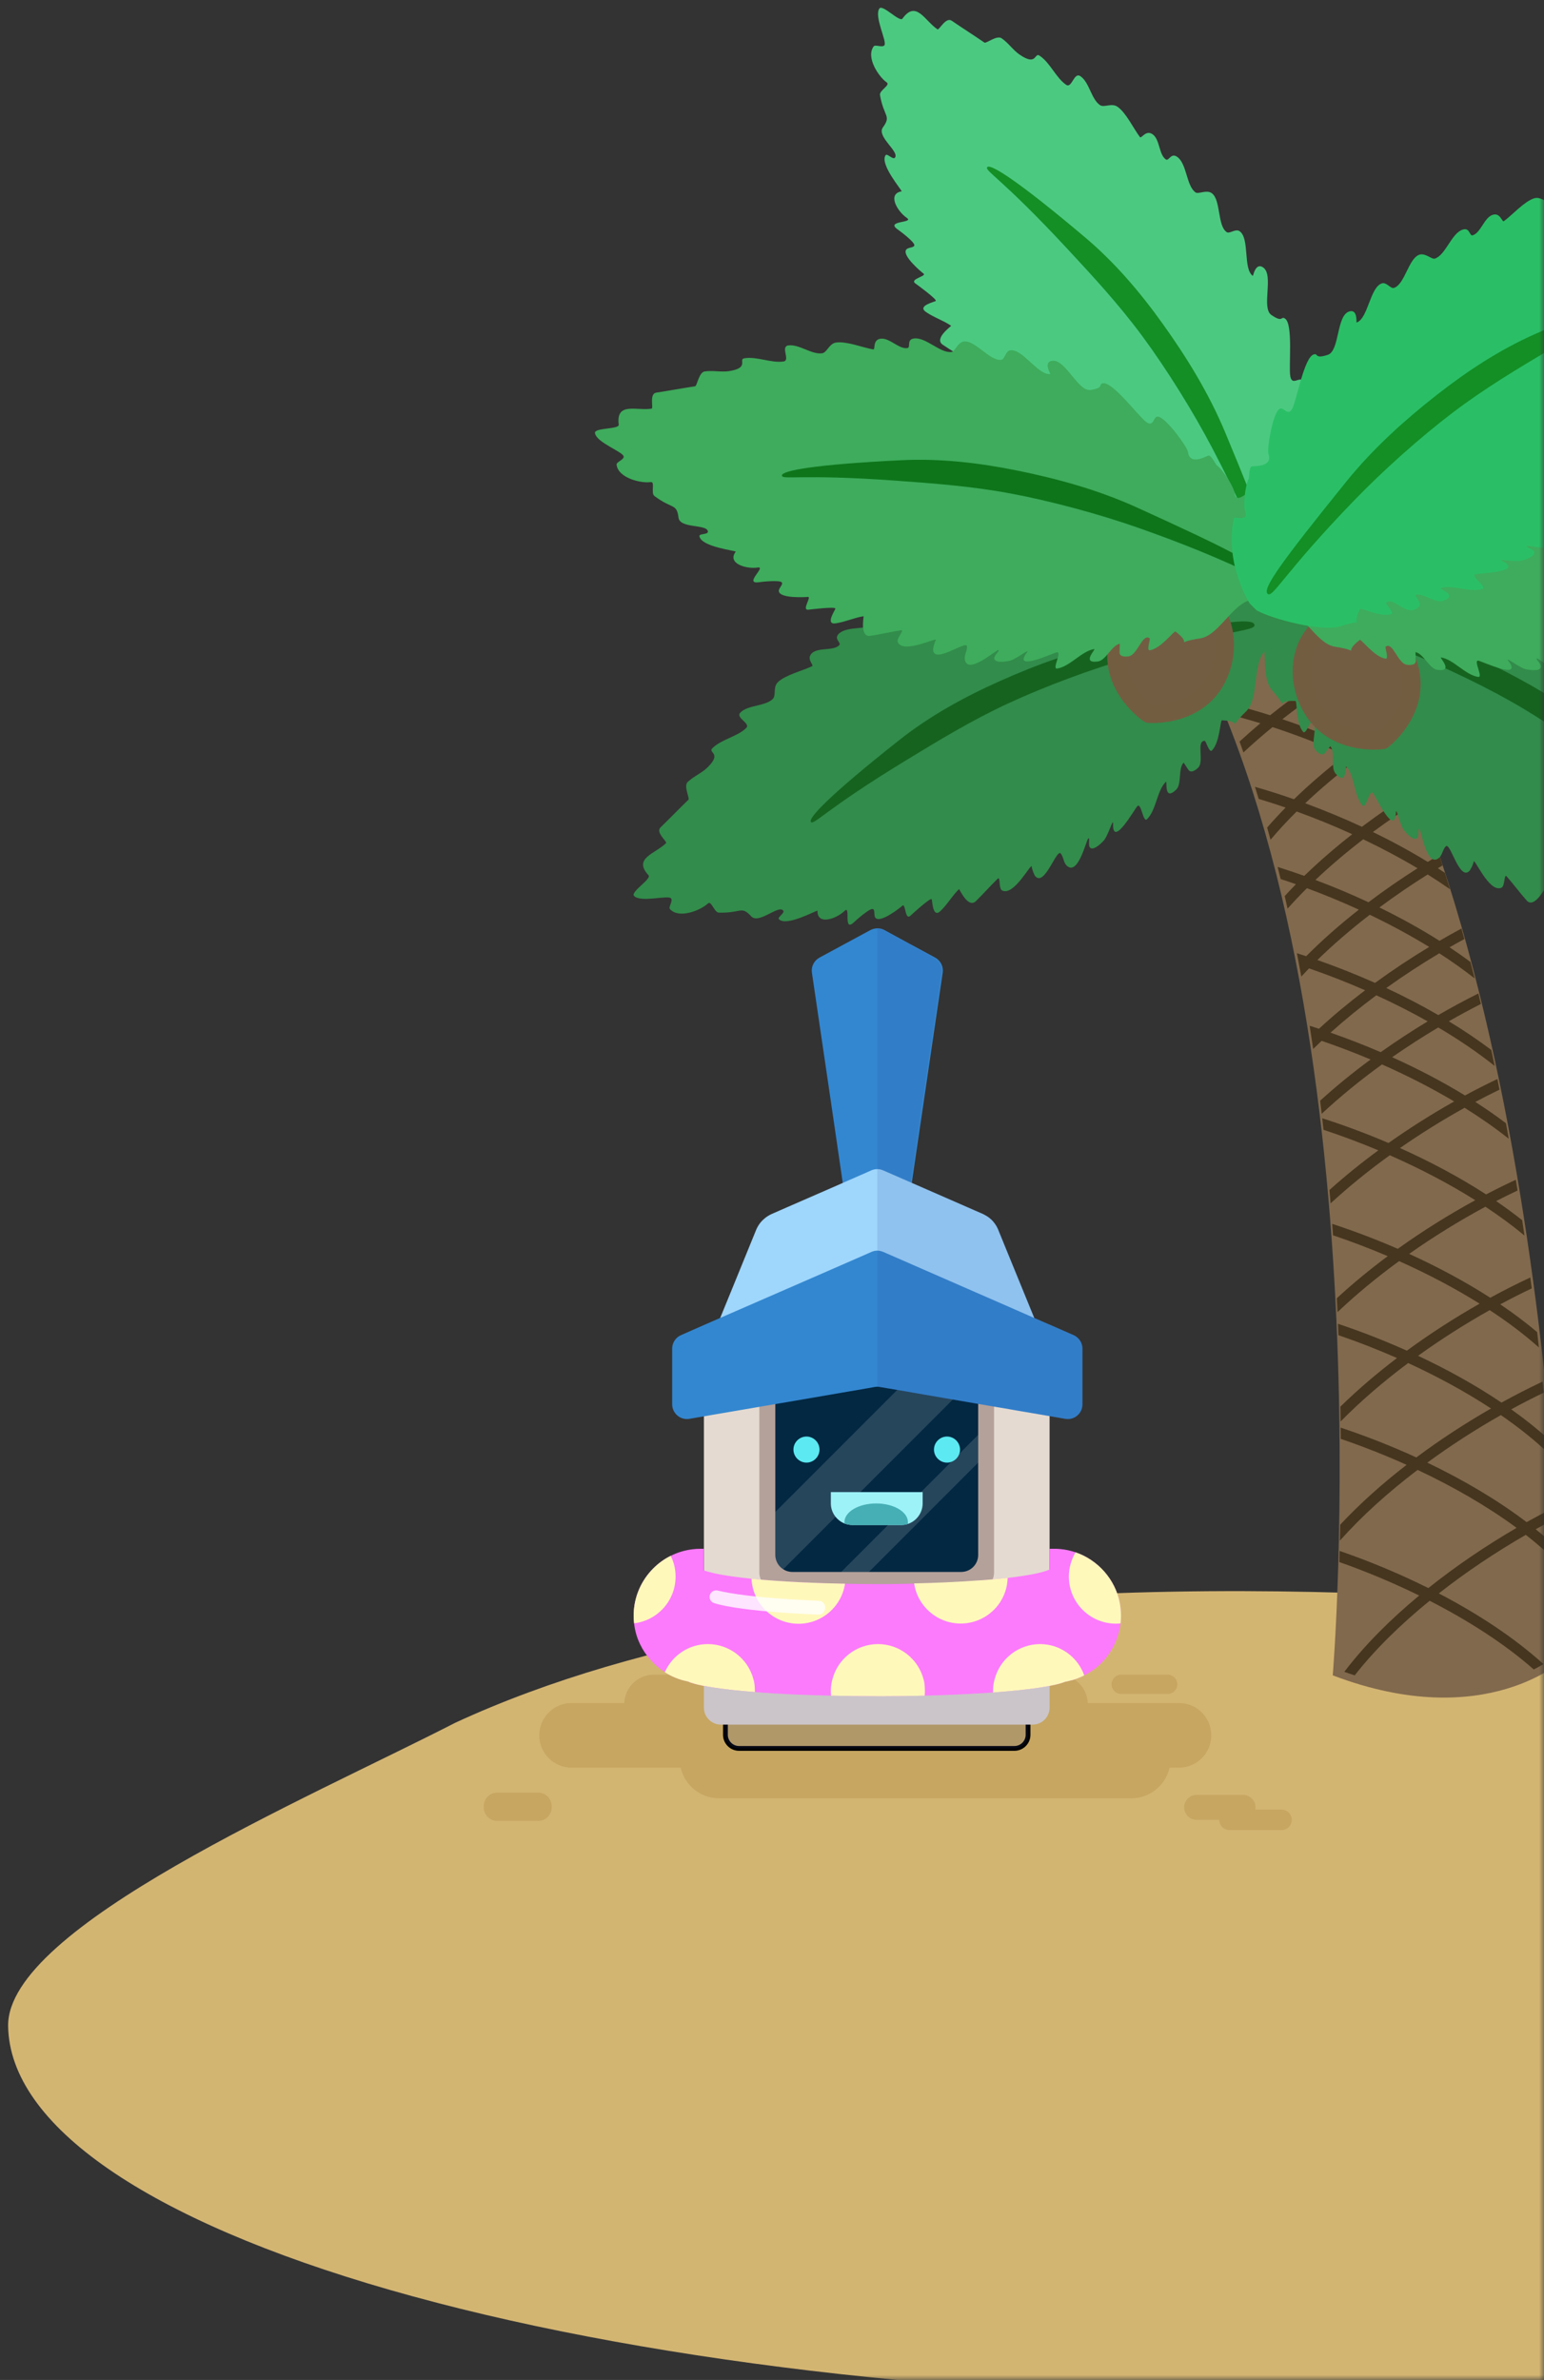 <?xml version="1.0" encoding="UTF-8"?>
<svg width="161px" height="248px" viewBox="0 0 161 248" version="1.1" xmlns="http://www.w3.org/2000/svg" xmlns:xlink="http://www.w3.org/1999/xlink">
    <rect x="0" y="0" width="161" height="248" fill="#333333" stroke="none"/>
    <!-- Generator: Sketch 49.2 (51160) - http://www.bohemiancoding.com/sketch -->
    <title>spartantron, island, palm tree</title>
    <desc>Created with Sketch.</desc>
    <defs>
        <rect id="path-1" x="0" y="0" width="161" height="251"></rect>
    </defs>
    <g id="Page-1" stroke="none" stroke-width="1" fill="none" fill-rule="evenodd">
        <g id="spartantron,-island,-palm-tree" transform="translate(0, -3)">
            <mask id="mask-2" fill="white">
                <use xlink:href="#path-1"></use>
            </mask>
            <g id="Mask"></g>
            <g mask="url(#mask-2)">
                <g transform="translate(0, -2)">
                    <path d="M161.284,172.078 C147.746,171.196 87.001,166.218 47.454,184.526 C32.096,192.405 0.69,205.796 0.848,216.127 C1.006,226.458 15.337,236.348 40.696,243.629 C66.056,250.91 100.374,254.986 136.12,254.963 C144.627,254.957 153.047,254.717 161.284,254.26 L161.284,172.078 Z" id="path2195" fill="#D3B572" fill-rule="nonzero"></path>
                    <g id="palm-tree" stroke-width="1" fill="none" fill-rule="evenodd" transform="translate(60.41, 0.47)">
                        <g id="g2561" transform="translate(63.472, 65.705)" fill-rule="nonzero">
                            <path d="M11.833,0.083 C37.893,31.384 39.251,111.664 39.251,111.664 C39.251,111.664 31.107,119.489 15.09,113.403 C15.09,113.403 20.791,44.736 0.16,5.3 C0.16,5.3 3.579,0.065 11.833,0.083 Z" id="path2198" fill="#81694D"></path>
                            <path d="M17.189,7.389 C14.2,9.171 11.263,11.186 8.562,13.356 C6.948,12.847 5.352,12.405 3.796,12.032 C3.967,12.446 4.135,12.862 4.301,13.281 C5.366,13.552 6.449,13.855 7.543,14.191 C6.797,14.816 6.072,15.452 5.372,16.098 C5.509,16.474 5.644,16.852 5.778,17.232 C6.74,16.334 7.753,15.452 8.807,14.592 C11.328,15.417 13.887,16.403 16.385,17.521 C14.487,18.982 12.687,20.52 11.047,22.11 C9.682,21.632 8.321,21.2 6.979,20.815 C7.112,21.233 7.24,21.654 7.369,22.075 C8.297,22.354 9.233,22.655 10.173,22.978 C9.499,23.664 8.858,24.358 8.251,25.058 C8.37,25.481 8.486,25.906 8.602,26.331 C9.437,25.34 10.35,24.356 11.328,23.387 C13.271,24.09 15.216,24.883 17.124,25.753 C15.347,27.14 13.662,28.595 12.12,30.095 C11.192,29.763 10.267,29.454 9.346,29.164 C9.451,29.583 9.555,30.003 9.657,30.423 C10.186,30.597 10.717,30.775 11.249,30.963 C10.847,31.372 10.459,31.786 10.081,32.201 C10.182,32.637 10.28,33.073 10.378,33.51 C11.014,32.793 11.689,32.082 12.398,31.377 C14.213,32.049 16.029,32.798 17.81,33.614 C15.841,35.158 13.99,36.786 12.319,38.464 C11.996,38.357 11.673,38.254 11.351,38.152 C11.51,38.961 11.664,39.771 11.812,40.582 C12.075,40.298 12.342,40.015 12.617,39.733 C14.568,40.405 16.531,41.17 18.464,42.015 C16.773,43.295 15.156,44.638 13.653,46.024 C13.329,45.917 13.006,45.815 12.683,45.714 C12.809,46.52 12.932,47.326 13.049,48.132 C13.338,47.848 13.631,47.565 13.93,47.284 C15.63,47.865 17.341,48.515 19.034,49.229 C17.183,50.593 15.413,52.033 13.773,53.525 C13.829,53.98 13.883,54.434 13.937,54.887 C15.86,53.095 17.984,51.364 20.225,49.743 C22.833,50.894 25.377,52.191 27.75,53.6 C25.428,54.906 23.119,56.362 20.904,57.93 C18.614,56.949 16.287,56.085 13.99,55.349 C14.036,55.751 14.084,56.153 14.128,56.554 C16.027,57.182 17.946,57.898 19.844,58.694 C18.056,60.007 16.342,61.391 14.748,62.825 C14.788,63.293 14.826,63.758 14.864,64.223 C16.759,62.476 18.845,60.789 21.038,59.207 C24.16,60.579 27.193,62.158 29.951,63.89 C27.211,65.384 24.473,67.093 21.872,68.956 C19.611,67.972 17.309,67.101 15.032,66.355 C15.062,66.754 15.092,67.152 15.12,67.549 C17.019,68.188 18.934,68.915 20.824,69.721 C18.951,71.113 17.165,72.583 15.515,74.104 C15.539,74.59 15.563,75.076 15.585,75.557 C17.536,73.704 19.709,71.913 22.006,70.237 C24.944,71.548 27.795,73.042 30.403,74.672 C27.818,76.138 25.252,77.787 22.818,79.569 C20.452,78.509 18.032,77.57 15.636,76.77 C15.653,77.166 15.669,77.562 15.684,77.955 C17.72,78.652 19.772,79.451 21.788,80.337 C19.677,81.942 17.683,83.643 15.886,85.405 C15.894,85.926 15.901,86.44 15.907,86.951 C17.991,84.831 20.386,82.776 22.953,80.86 C26.002,82.261 28.942,83.856 31.595,85.594 C28.932,87.12 26.293,88.839 23.803,90.695 C21.212,89.507 18.548,88.463 15.913,87.587 C15.917,87.981 15.92,88.373 15.923,88.76 C18.215,89.541 20.527,90.448 22.789,91.466 C20.252,93.429 17.898,95.53 15.867,97.705 C15.856,98.273 15.844,98.828 15.831,99.37 C18.112,96.804 20.898,94.304 23.937,91.994 C27.673,93.75 31.227,95.796 34.261,98.034 C31.077,99.884 27.937,102.009 25.057,104.308 C22.059,102.812 18.919,101.509 15.804,100.434 C15.794,100.823 15.784,101.221 15.773,101.594 C18.574,102.582 21.394,103.758 24.101,105.085 C21.08,107.589 18.389,110.28 16.295,113.036 C16.66,113.166 17.022,113.29 17.379,113.404 C19.471,110.729 22.169,108.092 25.192,105.631 C29.285,107.724 33.064,110.157 36.053,112.791 C36.426,112.599 36.759,112.41 37.058,112.229 C34.047,109.498 30.26,107.005 26.149,104.865 C28.997,102.63 32.095,100.561 35.22,98.762 C36.406,99.687 37.5,100.643 38.479,101.621 C38.45,101.105 38.419,100.577 38.386,100.025 C37.713,99.397 37.002,98.78 36.253,98.177 C36.903,97.816 37.552,97.471 38.201,97.135 C38.174,96.745 38.146,96.343 38.118,95.94 C37.182,96.414 36.244,96.913 35.306,97.438 C32.265,95.128 28.705,93.034 24.953,91.236 C27.412,89.434 30.01,87.762 32.621,86.283 C34.499,87.577 36.21,88.942 37.683,90.359 C37.638,89.827 37.592,89.289 37.543,88.742 C36.37,87.684 35.08,86.662 33.7,85.683 C34.836,85.064 35.969,84.483 37.092,83.945 C37.054,83.564 37.013,83.176 36.973,82.79 C35.555,83.457 34.12,84.189 32.685,84.981 C30.02,83.184 27.061,81.544 23.986,80.104 C26.392,78.372 28.92,76.767 31.456,75.346 C33.335,76.579 35.067,77.883 36.588,79.239 C36.528,78.707 36.467,78.174 36.404,77.634 C35.215,76.633 33.926,75.666 32.558,74.741 C33.657,74.149 34.754,73.594 35.84,73.079 C35.791,72.702 35.741,72.323 35.691,71.943 C34.311,72.585 32.913,73.291 31.515,74.054 C28.894,72.368 26.022,70.833 23.058,69.484 C25.628,67.675 28.324,66.014 31.008,64.57 C32.465,65.532 33.833,66.536 35.081,67.574 C35.003,67.043 34.923,66.509 34.843,65.974 C33.979,65.292 33.074,64.626 32.126,63.981 C32.875,63.594 33.62,63.23 34.361,62.88 C34.301,62.507 34.239,62.133 34.178,61.759 C33.153,62.234 32.118,62.743 31.08,63.287 C28.309,61.494 25.254,59.869 22.101,58.455 C24.288,56.934 26.561,55.523 28.836,54.26 C30.482,55.286 32.031,56.366 33.444,57.488 C33.347,56.949 33.25,56.41 33.15,55.869 C32.138,55.105 31.072,54.364 29.959,53.65 C30.802,53.2 31.642,52.775 32.478,52.371 C32.404,52.001 32.332,51.632 32.257,51.263 C31.139,51.794 30.011,52.365 28.882,52.976 C26.492,51.516 23.923,50.18 21.283,48.99 C22.851,47.896 24.465,46.859 26.092,45.891 C28.219,47.145 30.203,48.491 31.975,49.903 C31.859,49.347 31.742,48.791 31.623,48.235 C30.241,47.193 28.756,46.194 27.194,45.248 C28.309,44.609 29.426,44.007 30.538,43.442 C30.451,43.077 30.363,42.711 30.275,42.346 C28.886,43.04 27.488,43.791 26.097,44.599 C24.356,43.592 22.535,42.65 20.671,41.781 C22.463,40.496 24.322,39.283 26.201,38.163 C27.506,39.004 28.74,39.88 29.889,40.784 C29.745,40.21 29.6,39.637 29.452,39.066 C28.749,38.545 28.022,38.035 27.27,37.537 C27.785,37.241 28.3,36.956 28.815,36.675 C28.715,36.31 28.614,35.945 28.512,35.581 C27.749,35.991 26.985,36.417 26.223,36.86 C24.246,35.613 22.137,34.449 19.956,33.386 C21.582,32.179 23.271,31.026 24.989,29.949 C25.789,30.45 26.566,30.963 27.316,31.488 C27.141,30.917 26.965,30.348 26.785,29.781 C26.541,29.619 26.295,29.457 26.046,29.297 C26.21,29.199 26.373,29.104 26.537,29.007 C26.42,28.645 26.304,28.284 26.185,27.924 C25.788,28.158 25.391,28.396 24.996,28.638 C23.178,27.525 21.255,26.483 19.276,25.523 C20.854,24.355 22.493,23.244 24.157,22.2 C23.838,21.359 23.513,20.526 23.18,19.703 C21.688,18.85 20.138,18.043 18.555,17.289 C19.459,16.629 20.383,15.99 21.318,15.369 C21.161,15.025 21.003,14.683 20.844,14.344 C19.674,15.115 18.523,15.919 17.402,16.751 C14.914,15.618 12.362,14.616 9.835,13.77 C12.329,11.812 15.017,9.984 17.746,8.349 C17.562,8.027 17.377,7.706 17.189,7.389 L17.189,7.389 Z M17.536,18.046 C19.628,19.024 21.664,20.094 23.586,21.236 C21.72,22.403 19.886,23.658 18.13,24.98 C16.188,24.078 14.202,23.258 12.216,22.528 C13.854,20.98 15.646,19.476 17.536,18.046 Z M18.266,26.284 C20.223,27.216 22.127,28.226 23.93,29.302 C22.18,30.412 20.461,31.596 18.813,32.842 C16.997,31.994 15.141,31.218 13.281,30.52 C14.82,29.061 16.498,27.641 18.266,26.284 Z M18.95,34.147 C21.101,35.176 23.188,36.298 25.144,37.499 C23.22,38.659 21.322,39.916 19.498,41.247 C17.516,40.363 15.497,39.565 13.487,38.862 C15.152,37.235 16.996,35.653 18.95,34.147 Z M19.634,42.538 C21.47,43.377 23.267,44.286 24.988,45.255 C23.326,46.257 21.684,47.333 20.09,48.465 C18.358,47.72 16.605,47.039 14.858,46.432 C16.353,45.088 17.958,43.783 19.634,42.538 Z" id="path2198-3" fill="#46361F"></path>
                        </g>
                        <g id="g1846" transform="translate(70.382, 61.109)" fill-rule="nonzero">
                            <path d="M2.066,2.287 C4.092,1.866 5.3,0.516 7.753,0.635 C7.94,0.645 8.002,2.225 8.817,1.466 C9.319,0.999 11.264,0.382 12.112,0.424 C12.287,0.432 13.229,-0.028 13.435,0.205 C13.549,0.335 14.214,2.311 15.315,1.288 C15.697,0.932 19.307,0.03 20.049,0.458 C20.548,0.745 19.61,1.64 20.679,1.692 C21.719,1.743 26.011,0.717 26.695,1.49 C27.067,1.911 26.241,1.722 27.249,2.862 C28.12,3.848 31.344,2.053 32.276,3.108 C32.917,3.833 31.506,4.249 31.529,4.275 C32.37,5.227 35.456,4.096 36.322,5.076 C36.668,5.467 36.146,6.144 36.394,6.424 C37.185,7.319 39.837,6.592 40.622,7.48 C41.055,7.97 40.666,8.871 40.887,9.122 C41.685,10.024 43.985,9.644 44.819,10.588 C45.353,11.191 44.434,11.494 44.692,11.785 C45.283,12.454 46.848,12.138 47.47,12.841 C48.036,13.481 47.115,14.053 47.336,14.18 C48.311,14.741 50.043,15.304 50.762,16.117 C51.256,16.676 50.809,17.512 51.158,17.906 C51.891,18.736 53.643,18.706 54.391,19.551 C54.95,20.184 53.201,20.59 53.692,21.145 C54.55,22.116 56.127,22.484 57.028,23.503 C57.509,24.047 55.918,23.887 57.41,25.575 C57.957,26.194 58.759,26.579 59.331,27.226 C59.738,27.686 58.96,28.893 59.104,29.056 C60.019,30.09 60.907,31.17 61.782,32.16 C62.289,32.733 60.931,33.582 61.083,33.754 C62.156,34.968 64.406,35.585 62.639,37.228 C62.26,37.581 64.401,39.096 63.978,39.488 C63.25,40.166 60.476,39.106 60.115,39.441 C59.856,39.682 60.346,40.373 60.129,40.575 C59.085,41.546 56.888,40.412 56.238,39.676 C55.908,39.303 55.514,40.561 55.022,40.537 C52.676,40.423 52.762,39.606 51.634,40.655 C50.779,41.45 48.941,39.25 48.363,39.787 C48.105,40.027 48.936,40.536 48.731,40.726 C47.891,41.508 44.792,39.412 44.785,39.542 C44.71,41.082 42.767,40.24 41.965,39.333 C41.33,38.614 41.995,41.678 40.877,40.413 C40.621,40.123 39.445,38.927 39.087,38.909 C38.767,38.894 38.935,39.59 38.698,39.811 C38.12,40.348 36.13,38.471 36.009,38.334 C35.672,37.953 35.634,39.923 35.065,39.279 C34.952,39.152 33.177,37.26 33.016,37.409 C32.923,37.496 32.775,39.446 31.994,38.563 C31.302,37.78 30.908,36.888 30.248,36.141 C30.209,36.097 29.163,38.118 28.399,37.254 C27.673,36.433 27.018,35.544 26.313,34.745 C26.029,34.425 26.159,35.747 25.772,35.923 C24.467,36.513 22.896,32.626 22.866,33.232 C22.858,33.387 22.584,34.034 22.404,34.201 C21.362,35.17 20.443,31.171 19.977,31.604 C19.664,31.896 19.612,32.483 19.299,32.774 C18.006,33.977 17.429,30.064 17.233,29.842 C17.027,29.609 17.209,30.538 16.982,30.75 C16.56,31.142 15.715,30.063 15.639,29.976 C15.183,29.461 14.798,27.398 14.764,28.093 C14.637,30.706 12.618,26.335 12.378,26.065 C12.005,25.643 11.653,27.778 11.28,27.356 C10.376,26.334 10.484,24.294 9.614,23.31 C9.461,23.137 9.703,25.424 8.474,24.033 C7.929,23.417 8.468,21.791 7.923,21.175 C7.917,21.167 7.403,21.861 7.334,21.925 C6.99,22.244 6.508,21.735 6.384,21.595 C5.752,20.88 6.843,18.786 5.902,18.74 C5.787,18.734 5.344,19.971 5.096,19.691 C4.307,18.798 4.481,16.475 4.288,16.466 C1.745,16.342 3.925,17.696 1.857,15.356 C0.469,13.787 1.78,9.891 0.037,8.552" id="path2208-7" fill="#328C4B"></path>
                            <path d="M1.697,6.243 C1.383,6.943 4.261,6.927 14.244,10.689 C18.305,12.22 23.011,14.402 26.679,16.466 C30.347,18.53 33.642,20.91 36.79,23.182 C44.881,29.023 45.87,30.738 46.194,30.357 C46.517,29.975 44.348,27.321 37.67,21.144 C34.679,18.377 31.293,16.151 27.672,14.185 C24.05,12.219 20.006,10.344 15.667,9.14 C5.388,6.288 2.011,5.542 1.697,6.243 Z" id="path1820" fill="#166320"></path>
                        </g>
                        <g id="g1846-5" transform="translate(39.024, 81.5) scale(-1, 1) rotate(-4.474) translate(-39.024, -81.5) translate(6.987, 60.946)" fill-rule="nonzero">
                            <path d="M2.066,2.287 C4.092,1.866 5.3,0.516 7.753,0.635 C7.94,0.645 8.002,2.225 8.817,1.466 C9.319,0.999 11.264,0.382 12.112,0.424 C12.287,0.432 13.229,-0.028 13.435,0.205 C13.549,0.335 14.214,2.311 15.315,1.288 C15.697,0.932 19.307,0.03 20.049,0.458 C20.548,0.745 19.61,1.64 20.679,1.692 C21.719,1.743 26.011,0.717 26.695,1.49 C27.067,1.911 26.241,1.722 27.249,2.862 C28.12,3.848 31.344,2.053 32.276,3.108 C32.917,3.833 31.506,4.249 31.529,4.275 C32.37,5.227 35.456,4.096 36.322,5.076 C36.668,5.467 36.146,6.144 36.394,6.424 C37.185,7.319 39.837,6.592 40.622,7.48 C41.055,7.97 40.666,8.871 40.887,9.122 C41.685,10.024 43.985,9.644 44.819,10.588 C45.353,11.191 44.434,11.494 44.692,11.785 C45.283,12.454 46.848,12.138 47.47,12.841 C48.036,13.481 47.115,14.053 47.336,14.18 C48.311,14.741 50.043,15.304 50.762,16.117 C51.256,16.676 50.809,17.512 51.158,17.906 C51.891,18.736 53.643,18.706 54.391,19.551 C54.95,20.184 53.201,20.59 53.692,21.145 C54.55,22.116 56.127,22.484 57.028,23.503 C57.509,24.047 55.918,23.887 57.41,25.575 C57.957,26.194 58.759,26.579 59.331,27.226 C59.738,27.686 58.96,28.893 59.104,29.056 C60.019,30.09 60.907,31.17 61.782,32.16 C62.289,32.733 60.931,33.582 61.083,33.754 C62.156,34.968 64.406,35.585 62.639,37.228 C62.26,37.581 64.401,39.096 63.978,39.488 C63.25,40.166 60.476,39.106 60.115,39.441 C59.856,39.682 60.346,40.373 60.129,40.575 C59.085,41.546 56.888,40.412 56.238,39.676 C55.908,39.303 55.514,40.561 55.022,40.537 C52.676,40.423 52.762,39.606 51.634,40.655 C50.779,41.45 48.941,39.25 48.363,39.787 C48.105,40.027 48.936,40.536 48.731,40.726 C47.891,41.508 44.792,39.412 44.785,39.542 C44.71,41.082 42.767,40.24 41.965,39.333 C41.33,38.614 41.995,41.678 40.877,40.413 C40.621,40.123 39.445,38.927 39.087,38.909 C38.767,38.894 38.935,39.59 38.698,39.811 C38.12,40.348 36.13,38.471 36.009,38.334 C35.672,37.953 35.634,39.923 35.065,39.279 C34.952,39.152 33.177,37.26 33.016,37.409 C32.923,37.496 32.775,39.446 31.994,38.563 C31.302,37.78 30.908,36.888 30.248,36.141 C30.209,36.097 29.163,38.118 28.399,37.254 C27.673,36.433 27.018,35.544 26.313,34.745 C26.029,34.425 26.159,35.747 25.772,35.923 C24.467,36.513 22.896,32.626 22.866,33.232 C22.858,33.387 22.584,34.034 22.404,34.201 C21.362,35.17 20.443,31.171 19.977,31.604 C19.664,31.896 19.612,32.483 19.299,32.774 C18.006,33.977 17.429,30.064 17.233,29.842 C17.027,29.609 17.209,30.538 16.982,30.75 C16.56,31.142 15.715,30.063 15.639,29.976 C15.183,29.461 14.798,27.398 14.764,28.093 C14.637,30.706 12.618,26.335 12.378,26.065 C12.005,25.643 11.653,27.778 11.28,27.356 C10.376,26.334 10.484,24.294 9.614,23.31 C9.461,23.137 9.703,25.424 8.474,24.033 C7.929,23.417 8.468,21.791 7.923,21.175 C7.917,21.167 7.403,21.861 7.334,21.925 C6.99,22.244 6.508,21.735 6.384,21.595 C5.752,20.88 6.843,18.786 5.902,18.74 C5.787,18.734 5.344,19.971 5.096,19.691 C4.307,18.798 4.481,16.475 4.288,16.466 C1.745,16.342 3.925,17.696 1.857,15.356 C0.469,13.787 1.78,9.891 0.037,8.552" id="path2208-7-1" fill="#328C4B"></path>
                            <path d="M1.697,6.243 C1.383,6.943 4.261,6.927 14.244,10.689 C18.305,12.22 23.011,14.402 26.679,16.466 C30.347,18.53 33.642,20.91 36.79,23.182 C44.881,29.023 45.87,30.738 46.194,30.357 C46.517,29.975 44.348,27.321 37.67,21.144 C34.679,18.377 31.293,16.151 27.672,14.185 C24.05,12.219 20.006,10.344 15.667,9.14 C5.388,6.288 2.011,5.542 1.697,6.243 Z" id="path1820-5" fill="#166320"></path>
                        </g>
                        <path d="M66.915,74.137 C65.189,79.396 59.381,78.898 59.381,78.898 C59.381,78.898 54.709,75.773 56.36,70.702 C57.487,67.24 60.751,65.189 63.667,66.121 C66.582,67.053 68.043,70.614 66.933,74.081" id="path2563" stroke="#735D41" stroke-width="1.922" fill="#725D43" fill-rule="nonzero" stroke-linecap="round" stroke-linejoin="round"></path>
                        <path d="M86.154,73.051 C88.397,78.112 83.753,81.634 83.753,81.634 C83.753,81.634 78.192,82.446 76.018,77.577 C74.534,74.252 75.583,70.542 78.371,69.28 C81.159,68.017 84.63,69.681 86.13,72.998" id="path2563-1" stroke="#735D41" stroke-width="1.922" fill="#725D43" fill-rule="nonzero" stroke-linecap="round" stroke-linejoin="round"></path>
                        <g id="g1842" transform="translate(105.3, 56.517) rotate(-39.96) translate(-105.3, -56.517) translate(73.167, 36.06)" fill-rule="nonzero">
                            <path d="M2.135,2.178 C4.161,1.757 5.37,0.407 7.823,0.527 C8.009,0.536 8.071,2.116 8.887,1.357 C9.389,0.89 11.334,0.273 12.182,0.315 C12.356,0.323 13.298,-0.137 13.504,0.096 C13.619,0.226 14.284,2.203 15.384,1.179 C15.767,0.824 19.377,-0.079 20.119,0.349 C20.618,0.636 19.679,1.531 20.749,1.583 C21.788,1.634 26.081,0.609 26.764,1.381 C27.136,1.802 26.31,1.613 27.319,2.754 C28.19,3.739 31.413,1.945 32.346,2.999 C32.987,3.724 31.575,4.14 31.598,4.166 C32.44,5.118 35.526,3.987 36.391,4.967 C36.738,5.358 36.216,6.035 36.464,6.315 C37.254,7.21 39.906,6.483 40.692,7.371 C41.125,7.861 40.735,8.762 40.957,9.013 C41.754,9.915 44.054,9.535 44.889,10.479 C45.422,11.082 44.504,11.385 44.761,11.676 C45.353,12.345 46.918,12.029 47.54,12.733 C48.105,13.372 47.185,13.944 47.406,14.071 C48.38,14.633 50.113,15.195 50.832,16.008 C51.325,16.567 50.878,17.403 51.227,17.798 C51.96,18.627 53.713,18.597 54.46,19.442 C55.02,20.075 53.27,20.481 53.761,21.036 C54.62,22.007 56.196,22.375 57.098,23.394 C57.578,23.938 55.987,23.778 57.48,25.466 C58.027,26.085 58.829,26.47 59.401,27.117 C59.808,27.577 59.029,28.784 59.173,28.947 C60.088,29.982 60.976,31.061 61.852,32.051 C62.358,32.624 61.001,33.473 61.153,33.645 C62.226,34.859 64.475,35.476 62.709,37.119 C62.33,37.472 64.47,38.987 64.048,39.38 C63.319,40.057 60.545,38.997 60.185,39.332 C59.926,39.573 60.415,40.264 60.198,40.466 C59.154,41.437 56.958,40.303 56.307,39.568 C55.977,39.194 55.583,40.453 55.092,40.429 C52.746,40.314 52.832,39.497 51.704,40.546 C50.849,41.341 49.011,39.141 48.433,39.679 C48.174,39.919 49.005,40.427 48.801,40.617 C47.96,41.399 44.861,39.304 44.855,39.433 C44.78,40.973 42.837,40.131 42.035,39.224 C41.4,38.506 42.065,41.569 40.947,40.304 C40.691,40.015 39.515,38.818 39.156,38.801 C38.837,38.785 39.005,39.481 38.767,39.702 C38.19,40.239 36.199,38.362 36.078,38.225 C35.742,37.845 35.704,39.815 35.135,39.17 C35.022,39.043 33.247,37.151 33.086,37.3 C32.993,37.387 32.844,39.337 32.063,38.454 C31.371,37.671 30.978,36.779 30.318,36.032 C30.278,35.988 29.232,38.009 28.469,37.146 C27.742,36.324 27.088,35.435 26.382,34.637 C26.099,34.316 26.228,35.639 25.841,35.814 C24.536,36.404 22.965,32.518 22.936,33.123 C22.928,33.278 22.653,33.925 22.474,34.092 C21.432,35.061 20.512,31.062 20.047,31.495 C19.733,31.787 19.682,32.374 19.368,32.666 C18.076,33.868 17.499,29.955 17.303,29.733 C17.097,29.5 17.279,30.429 17.051,30.641 C16.629,31.033 15.785,29.954 15.708,29.867 C15.253,29.352 14.868,27.289 14.834,27.984 C14.706,30.597 12.687,26.227 12.448,25.956 C12.075,25.534 11.723,27.67 11.349,27.247 C10.446,26.225 10.553,24.186 9.683,23.201 C9.53,23.028 9.773,25.315 8.543,23.924 C7.998,23.308 8.538,21.682 7.993,21.066 C7.986,21.058 7.472,21.752 7.404,21.816 C7.06,22.136 6.578,21.626 6.454,21.486 C5.821,20.771 6.913,18.677 5.972,18.631 C5.857,18.625 5.414,19.862 5.166,19.583 C4.376,18.689 4.55,16.367 4.357,16.357 C1.815,16.233 3.995,17.587 1.926,15.247 C0.539,13.678 1.849,9.782 0.106,8.443" id="path2208-7-61" fill="#3EAC5C"></path>
                            <path d="M1.767,6.134 C1.453,6.834 4.331,6.818 14.313,10.581 C18.375,12.111 23.08,14.293 26.748,16.357 C30.416,18.421 33.712,20.801 36.86,23.074 C44.951,28.914 45.939,30.629 46.263,30.248 C46.587,29.867 44.417,27.213 37.739,21.036 C34.748,18.269 31.363,16.042 27.741,14.077 C24.119,12.111 20.075,10.235 15.736,9.031 C5.457,6.179 2.081,5.433 1.767,6.134 Z" id="path1820-4" fill="#0E751B"></path>
                        </g>
                        <g id="g1842-0-9" transform="translate(54, 34.756) scale(-1, 1) rotate(-82.923) translate(-54, -34.756) translate(21.867, 14.299)" fill-rule="nonzero">
                            <path d="M2.135,2.178 C4.161,1.757 5.37,0.407 7.823,0.527 C8.009,0.536 8.071,2.116 8.887,1.357 C9.389,0.89 11.334,0.273 12.182,0.315 C12.356,0.323 13.298,-0.137 13.504,0.096 C13.619,0.226 14.284,2.203 15.384,1.179 C15.767,0.824 19.377,-0.079 20.119,0.349 C20.618,0.636 19.679,1.531 20.749,1.583 C21.788,1.634 26.081,0.609 26.764,1.381 C27.136,1.802 26.31,1.613 27.319,2.754 C28.19,3.739 31.413,1.945 32.346,2.999 C32.987,3.724 31.575,4.14 31.598,4.166 C32.44,5.118 35.526,3.987 36.391,4.967 C36.738,5.358 36.216,6.035 36.464,6.315 C37.254,7.21 39.906,6.483 40.692,7.371 C41.125,7.861 40.735,8.762 40.957,9.013 C41.754,9.915 44.054,9.535 44.889,10.479 C45.422,11.082 44.504,11.385 44.761,11.676 C45.353,12.345 46.918,12.029 47.54,12.733 C48.105,13.372 47.185,13.944 47.406,14.071 C48.38,14.633 50.113,15.195 50.832,16.008 C51.325,16.567 50.878,17.403 51.227,17.798 C51.96,18.627 53.713,18.597 54.46,19.442 C55.02,20.075 53.27,20.481 53.761,21.036 C54.62,22.007 56.196,22.375 57.098,23.394 C57.578,23.938 55.987,23.778 57.48,25.466 C58.027,26.085 58.829,26.47 59.401,27.117 C59.808,27.577 59.029,28.784 59.173,28.947 C60.088,29.982 60.976,31.061 61.852,32.051 C62.358,32.624 61.001,33.473 61.153,33.645 C62.226,34.859 64.475,35.476 62.709,37.119 C62.33,37.472 64.47,38.987 64.048,39.38 C63.319,40.057 60.545,38.997 60.185,39.332 C59.926,39.573 60.415,40.264 60.198,40.466 C59.154,41.437 56.958,40.303 56.307,39.568 C55.977,39.194 55.583,40.453 55.092,40.429 C52.746,40.314 52.832,39.497 51.704,40.546 C50.849,41.341 49.011,39.141 48.433,39.679 C48.174,39.919 49.005,40.427 48.801,40.617 C47.96,41.399 44.861,39.304 44.855,39.433 C44.78,40.973 42.837,40.131 42.035,39.224 C41.4,38.506 42.065,41.569 40.947,40.304 C40.691,40.015 39.515,38.818 39.156,38.801 C38.837,38.785 39.005,39.481 38.767,39.702 C38.19,40.239 36.199,38.362 36.078,38.225 C35.742,37.845 35.704,39.815 35.135,39.17 C35.022,39.043 33.247,37.151 33.086,37.3 C32.993,37.387 32.844,39.337 32.063,38.454 C31.371,37.671 30.978,36.779 30.318,36.032 C30.278,35.988 29.232,38.009 28.469,37.146 C27.742,36.324 27.088,35.435 26.382,34.637 C26.099,34.316 26.228,35.639 25.841,35.814 C24.536,36.404 22.965,32.518 22.936,33.123 C22.928,33.278 22.653,33.925 22.474,34.092 C21.432,35.061 20.512,31.062 20.047,31.495 C19.733,31.787 19.682,32.374 19.368,32.666 C18.076,33.868 17.499,29.955 17.303,29.733 C17.097,29.5 17.279,30.429 17.051,30.641 C16.629,31.033 15.785,29.954 15.708,29.867 C15.253,29.352 14.868,27.289 14.834,27.984 C14.706,30.597 12.687,26.227 12.448,25.956 C12.075,25.534 11.723,27.67 11.349,27.247 C10.446,26.225 10.553,24.186 9.683,23.201 C9.53,23.028 9.773,25.315 8.543,23.924 C7.998,23.308 8.538,21.682 7.993,21.066 C7.986,21.058 7.472,21.752 7.404,21.816 C7.06,22.136 6.578,21.626 6.454,21.486 C5.821,20.771 6.913,18.677 5.972,18.631 C5.857,18.625 5.414,19.862 5.166,19.583 C4.376,18.689 4.55,16.367 4.357,16.357 C1.815,16.233 3.995,17.587 1.926,15.247 C0.539,13.678 1.849,9.782 0.106,8.443" id="path2208-7-61-6-3" fill="#4CC981"></path>
                            <path d="M1.767,6.134 C1.453,6.834 4.331,6.818 14.313,10.581 C18.375,12.111 23.08,14.293 26.748,16.357 C30.416,18.421 33.712,20.801 36.86,23.074 C44.951,28.914 45.939,30.629 46.263,30.248 C46.587,29.867 44.417,27.213 37.739,21.036 C34.748,18.269 31.363,16.042 27.741,14.077 C24.119,12.111 20.075,10.235 15.736,9.031 C5.457,6.179 2.081,5.433 1.767,6.134 Z" id="path1820-4-1-7" fill="#138F26"></path>
                        </g>
                        <g id="g1842-8" transform="translate(38.208, 55.654) scale(-1, 1) rotate(-39.96) translate(-38.208, -55.654) translate(6.052, 35.165)" fill-rule="nonzero">
                            <path d="M2.136,2.177 C4.162,1.757 5.37,0.406 7.823,0.526 C8.01,0.535 8.072,2.115 8.887,1.357 C9.389,0.89 11.334,0.273 12.183,0.315 C12.357,0.323 13.299,-0.137 13.505,0.096 C13.619,0.225 14.284,2.202 15.385,1.179 C15.767,0.823 19.377,-0.079 20.119,0.348 C20.618,0.636 19.68,1.53 20.749,1.583 C21.789,1.633 26.082,0.608 26.765,1.381 C27.137,1.802 26.311,1.613 27.319,2.753 C28.191,3.739 31.414,1.944 32.346,2.999 C32.987,3.724 31.576,4.139 31.599,4.166 C32.44,5.118 35.526,3.987 36.392,4.966 C36.738,5.358 36.216,6.035 36.464,6.315 C37.255,7.209 39.907,6.483 40.692,7.371 C41.125,7.861 40.736,8.762 40.957,9.012 C41.755,9.914 44.055,9.535 44.889,10.479 C45.423,11.082 44.504,11.384 44.762,11.676 C45.353,12.345 46.919,12.029 47.541,12.732 C48.106,13.372 47.185,13.943 47.406,14.071 C48.381,14.632 50.113,15.195 50.832,16.008 C51.326,16.567 50.879,17.403 51.228,17.797 C51.961,18.626 53.714,18.597 54.461,19.442 C55.02,20.075 53.271,20.481 53.762,21.036 C54.62,22.007 56.197,22.374 57.098,23.394 C57.579,23.938 55.988,23.778 57.48,25.465 C58.027,26.085 58.829,26.47 59.401,27.117 C59.808,27.577 59.03,28.783 59.174,28.946 C60.089,29.981 60.977,31.06 61.852,32.051 C62.359,32.624 61.001,33.473 61.153,33.645 C62.226,34.858 64.476,35.476 62.709,37.119 C62.33,37.472 64.471,38.986 64.049,39.379 C63.32,40.057 60.546,38.996 60.185,39.332 C59.926,39.573 60.416,40.264 60.199,40.465 C59.155,41.436 56.958,40.303 56.308,39.567 C55.978,39.194 55.584,40.452 55.092,40.428 C52.746,40.314 52.833,39.496 51.704,40.546 C50.85,41.341 49.011,39.14 48.433,39.678 C48.175,39.918 49.006,40.427 48.801,40.616 C47.961,41.398 44.862,39.303 44.856,39.433 C44.78,40.973 42.837,40.131 42.035,39.224 C41.4,38.505 42.066,41.569 40.947,40.304 C40.691,40.014 39.515,38.818 39.157,38.8 C38.837,38.785 39.005,39.481 38.768,39.701 C38.19,40.238 36.2,38.362 36.079,38.225 C35.742,37.844 35.705,39.814 35.135,39.17 C35.022,39.043 33.247,37.151 33.087,37.3 C32.993,37.387 32.845,39.337 32.064,38.454 C31.372,37.671 30.978,36.779 30.318,36.032 C30.279,35.988 29.233,38.009 28.469,37.145 C27.743,36.324 27.088,35.434 26.383,34.636 C26.099,34.316 26.229,35.638 25.842,35.813 C24.537,36.404 22.966,32.517 22.936,33.123 C22.929,33.277 22.654,33.925 22.475,34.091 C21.432,35.061 20.513,31.062 20.047,31.495 C19.734,31.786 19.682,32.374 19.369,32.665 C18.076,33.868 17.499,29.954 17.303,29.733 C17.097,29.5 17.279,30.429 17.052,30.641 C16.63,31.033 15.786,29.954 15.709,29.867 C15.254,29.352 14.868,27.288 14.834,27.984 C14.707,30.597 12.688,26.226 12.448,25.956 C12.075,25.533 11.723,27.669 11.35,27.247 C10.446,26.225 10.554,24.185 9.684,23.201 C9.531,23.028 9.773,25.314 8.544,23.924 C7.999,23.308 8.538,21.682 7.993,21.065 C7.987,21.058 7.473,21.752 7.404,21.815 C7.061,22.135 6.578,21.626 6.454,21.486 C5.822,20.771 6.914,18.676 5.972,18.63 C5.857,18.625 5.414,19.862 5.167,19.582 C4.377,18.689 4.551,16.366 4.358,16.357 C1.815,16.233 3.995,17.586 1.927,15.247 C0.539,13.678 1.85,9.782 0.107,8.443" id="path2208-7-61-7" fill="#3EAC5C"></path>
                            <path d="M1.767,6.133 C1.453,6.834 4.331,6.818 14.314,10.58 C18.375,12.111 23.081,14.293 26.749,16.357 C30.417,18.421 33.713,20.801 36.861,23.073 C44.951,28.913 45.94,30.629 46.264,30.248 C46.588,29.866 44.418,27.212 37.74,21.035 C34.749,18.268 31.363,16.042 27.742,14.076 C24.12,12.11 20.076,10.235 15.737,9.031 C5.458,6.179 2.081,5.433 1.767,6.133 Z" id="path1820-4-9" fill="#0E751B"></path>
                        </g>
                        <g id="g1842-0" transform="translate(96.035, 43.444) rotate(-66.579) translate(-96.035, -43.444) translate(63.594, 22.671)" fill-rule="nonzero">
                            <g id="g1934" transform="translate(-0.42, 0.709)">
                                <path d="M0.474,5.622 C0.474,5.622 3.207,1.522 7.992,0.558 C8.179,0.567 8.241,2.147 9.056,1.389 C9.558,0.922 11.503,0.305 12.352,0.346 C12.526,0.355 13.468,-0.105 13.674,0.128 C13.788,0.257 14.453,2.234 15.554,1.211 C15.936,0.855 19.546,-0.047 20.288,0.38 C20.787,0.668 19.849,1.562 20.918,1.614 C21.958,1.665 26.251,0.64 26.934,1.413 C27.306,1.833 26.48,1.644 27.488,2.785 C28.36,3.771 31.583,1.976 32.515,3.031 C33.156,3.755 31.745,4.171 31.768,4.198 C32.609,5.149 35.695,4.019 36.561,4.998 C36.907,5.39 36.385,6.066 36.633,6.347 C37.424,7.241 40.076,6.514 40.861,7.403 C41.294,7.893 40.905,8.794 41.126,9.044 C41.924,9.946 44.224,9.566 45.058,10.511 C45.592,11.114 44.673,11.416 44.931,11.708 C45.522,12.377 47.088,12.06 47.71,12.764 C48.275,13.403 47.354,13.975 47.575,14.103 C48.55,14.664 50.282,15.227 51.001,16.04 C51.495,16.599 51.048,17.434 51.397,17.829 C52.13,18.658 53.883,18.628 54.63,19.474 C55.189,20.107 53.44,20.513 53.931,21.068 C54.789,22.039 56.366,22.406 57.267,23.426 C57.748,23.97 56.157,23.809 57.649,25.497 C58.196,26.117 58.998,26.502 59.57,27.149 C59.977,27.609 59.199,28.815 59.343,28.978 C60.258,30.013 61.146,31.092 62.021,32.083 C62.528,32.655 61.17,33.505 61.322,33.677 C62.395,34.89 64.645,35.508 62.878,37.151 C62.499,37.503 64.64,39.018 64.217,39.411 C63.489,40.089 60.715,39.028 60.354,39.364 C60.095,39.605 60.585,40.295 60.368,40.497 C59.324,41.468 57.127,40.335 56.477,39.599 C56.147,39.226 55.753,40.484 55.261,40.46 C52.915,40.346 53.002,39.528 51.873,40.578 C51.018,41.373 49.18,39.172 48.602,39.71 C48.344,39.95 49.175,40.458 48.97,40.648 C48.13,41.43 45.031,39.335 45.025,39.464 C44.949,41.005 43.006,40.163 42.204,39.256 C41.569,38.537 42.235,41.6 41.116,40.335 C40.86,40.046 39.684,38.85 39.326,38.832 C39.006,38.816 39.174,39.513 38.937,39.733 C38.359,40.27 36.369,38.394 36.248,38.257 C35.911,37.876 35.874,39.846 35.304,39.202 C35.191,39.074 33.416,37.182 33.255,37.332 C33.162,37.419 33.014,39.369 32.233,38.485 C31.541,37.703 31.147,36.81 30.487,36.064 C30.448,36.02 29.402,38.041 28.638,37.177 C27.912,36.356 27.257,35.466 26.552,34.668 C26.268,34.347 26.398,35.67 26.011,35.845 C24.706,36.436 23.135,32.549 23.105,33.155 C23.097,33.309 22.823,33.956 22.644,34.123 C21.601,35.092 20.682,31.094 20.216,31.527 C19.903,31.818 19.851,32.406 19.538,32.697 C18.245,33.899 17.668,29.986 17.472,29.764 C17.266,29.532 17.448,30.461 17.221,30.672 C16.799,31.065 15.955,29.986 15.878,29.899 C15.423,29.384 15.037,27.32 15.003,28.015 C14.876,30.629 12.857,26.258 12.617,25.987 C12.244,25.565 11.892,27.701 11.519,27.279 C10.615,26.257 10.723,24.217 9.853,23.233 C9.7,23.06 9.942,25.346 8.713,23.956 C8.168,23.339 8.707,21.714 8.162,21.097 C8.156,21.09 7.642,21.784 7.573,21.847 C7.229,22.167 6.747,21.658 6.623,21.518 C5.991,20.803 7.083,18.708 6.141,18.662 C6.026,18.657 5.583,19.894 5.336,19.614 C4.546,18.721 4.72,16.398 4.527,16.389 C1.984,16.264 4.164,17.618 2.096,15.279 C0.708,13.709 -0.084,8.365 0.109,6.556" id="path2208-7-61-6" fill="#2ABF66"></path>
                                <path d="M2.153,6.906 C1.839,7.606 4.717,7.59 14.699,11.353 C18.761,12.883 23.466,15.065 27.134,17.129 C30.802,19.193 34.098,21.573 37.246,23.846 C45.337,29.686 46.325,31.401 46.649,31.02 C46.973,30.639 44.803,27.985 38.125,21.807 C35.134,19.041 31.749,16.814 28.127,14.849 C24.505,12.883 20.461,11.007 16.122,9.803 C5.843,6.951 2.467,6.205 2.153,6.906 Z" id="path1820-4-1" fill="#138F26"></path>
                            </g>
                        </g>
                    </g>
                    <g id="g2391" stroke-width="1" fill="none" fill-rule="evenodd" transform="translate(50.315, 101.574)">
                        <g id="g2574" transform="translate(0.076, 77.913)" fill="#C6A661" fill-rule="nonzero">
                            <path d="M17.775,0.019 C16.125,0.019 14.768,1.337 14.706,2.973 L9.207,2.973 C7.352,2.973 5.839,4.486 5.839,6.341 C5.839,8.197 7.352,9.709 9.207,9.709 L20.591,9.709 C20.998,11.531 22.629,12.9 24.57,12.9 L67.588,12.9 C69.529,12.9 71.159,11.531 71.566,9.709 L72.551,9.709 C74.407,9.709 75.919,8.197 75.919,6.341 C75.919,4.486 74.407,2.973 72.551,2.973 L63.035,2.973 C62.972,1.337 61.615,0.019 59.965,0.019 L17.775,0.019 Z" id="path2190"></path>
                            <g id="g2196" transform="translate(0.048, 12.309)">
                                <path d="M5.673,2.954 L1.418,2.954 C0.638,2.954 0,2.316 0,1.536 L0,1.418 C0,0.638 0.638,0 1.418,0 L5.673,0 C6.453,0 7.091,0.638 7.091,1.418 L7.091,1.536 C7.091,2.316 6.453,2.954 5.673,2.954 Z" id="path2194"></path>
                            </g>
                            <path d="M74.383,12.546 C73.674,12.546 73.083,13.137 73.083,13.846 C73.083,14.555 73.674,15.146 74.383,15.146 L76.746,15.146 C76.746,15.736 77.219,16.209 77.81,16.209 L83.246,16.209 C83.837,16.209 84.31,15.736 84.31,15.146 C84.31,14.555 83.837,14.082 83.246,14.082 L80.505,14.082 C80.519,14.005 80.528,13.926 80.528,13.846 C80.528,13.137 79.937,12.546 79.228,12.546 L74.383,12.546 Z" id="path2198-4"></path>
                            <g id="g2204" transform="translate(65.519, 0.019)">
                                <path d="M5.85,2.009 L1.005,2.009 C0.449,2.009 0,1.56 0,1.005 C0,0.449 0.449,0 1.005,0 L5.85,0 C6.405,0 6.854,0.449 6.854,1.005 C6.854,1.56 6.405,2.009 5.85,2.009 Z" id="path2202"></path>
                            </g>
                        </g>
                        <g id="Layer_2-0" transform="translate(23.085, 42.009)" fill-rule="nonzero">
                            <path d="M33.799,39.826 L33.799,42.19 C33.799,42.97 33.161,43.608 32.381,43.608 L3.664,43.608 C2.884,43.608 2.245,42.97 2.245,42.19 L2.245,39.826 C2.245,39.046 2.884,38.408 3.664,38.408 L32.381,38.408 C33.161,38.408 33.799,39.046 33.799,39.826 Z" id="path2224" stroke="#000000" stroke-width="0.5" fill-opacity="0" fill="#A9A3A7" stroke-linecap="round" stroke-linejoin="round"></path>
                            <path d="M36.045,3.073 L36.045,39.354 C36.045,40.335 35.253,41.126 34.272,41.126 L1.773,41.126 C0.792,41.126 0,40.335 0,39.354 L0,3.073 C0,2.387 0.378,1.796 0.945,1.501 C0.957,1.489 0.969,1.489 0.981,1.477 C1.217,1.359 1.489,1.288 1.773,1.288 L34.272,1.288 C34.591,1.288 34.898,1.371 35.158,1.525 C35.513,1.725 35.785,2.045 35.926,2.423 C36.009,2.635 36.045,2.848 36.045,3.073 Z" id="path2226" fill="#E4DAD1"></path>
                            <path d="M30.254,1.808 L30.254,25.29 C30.254,25.988 29.852,26.59 29.273,26.874 C29.037,26.992 28.765,27.063 28.469,27.063 L7.563,27.063 C7.197,27.063 6.843,26.945 6.559,26.756 C6.086,26.437 5.779,25.893 5.779,25.29 L5.779,1.808 C5.779,0.827 6.571,0.035 7.552,0.035 L28.481,0.035 C29.462,0.035 30.254,0.827 30.254,1.808 Z" id="path2228" fill="#B4A19A"></path>
                            <path d="M28.599,3.628 L28.599,23.447 C28.599,24.428 27.808,25.219 26.827,25.219 L9.218,25.219 C8.863,25.219 8.533,25.113 8.261,24.936 C7.764,24.617 7.445,24.061 7.445,23.435 L7.445,3.628 C7.445,2.647 8.237,1.855 9.218,1.855 L26.827,1.855 C27.808,1.844 28.599,2.647 28.599,3.628 Z" id="path2230" fill="#032842"></path>
                            <path d="M31.081,32.736 L15.245,32.736 C14.725,32.736 14.3,32.31 14.3,31.79 C14.3,31.27 14.725,30.845 15.245,30.845 L31.081,30.845 C31.601,30.845 32.027,31.27 32.027,31.79 C32.027,32.31 31.601,32.736 31.081,32.736 Z" id="path2232" fill="#8C7B71"></path>
                            <path d="M31.081,33.563 L26.709,33.563 C26.189,33.563 25.763,33.137 25.763,32.617 L25.763,31.081 C25.763,30.561 26.189,30.136 26.709,30.136 L31.081,30.136 C31.601,30.136 32.027,30.561 32.027,31.081 L32.027,32.617 C32.027,33.137 31.601,33.563 31.081,33.563 Z" id="path2234" fill="#8C7B71"></path>
                        </g>
                        <g id="Layer_16" transform="translate(30.53, 43.782)" fill="#FFFFFF" fill-rule="nonzero" opacity="0.14">
                            <path d="M21.154,1.855 L21.154,2.836 L0.815,23.175 C0.319,22.856 0,22.3 0,21.674 L0,17.195 L17.112,0.083 L19.381,0.083 C20.362,0.071 21.154,0.875 21.154,1.855 Z" id="path2237"></path>
                            <polygon id="polygon2239" points="6.866 23.447 9.762 23.447 21.154 12.054 21.154 9.159"></polygon>
                        </g>
                        <g id="Layer_3" transform="translate(32.421, 53.118)" fill-rule="nonzero">
                            <path d="M1.359,2.718 C0.615,2.718 0,2.104 0,1.359 C0,0.615 0.615,0 1.359,0 C2.104,0 2.718,0.615 2.718,1.359 C2.718,2.104 2.104,2.718 1.359,2.718 Z" id="path2242" fill="#5CE9F1"></path>
                            <path d="M16.013,2.718 C15.269,2.718 14.654,2.104 14.654,1.359 C14.654,0.615 15.269,0 16.013,0 C16.758,0 17.372,0.615 17.372,1.359 C17.372,2.104 16.758,2.718 16.013,2.718 Z" id="path2244" fill="#5CE9F1"></path>
                            <path d="M13.472,5.791 L13.472,6.973 C13.472,7.965 12.822,8.816 11.924,9.112 C11.712,9.183 11.475,9.218 11.227,9.218 L6.145,9.218 C5.862,9.218 5.578,9.159 5.33,9.064 C4.503,8.733 3.9,7.918 3.9,6.973 L3.9,5.791 L13.472,5.791 Z" id="path2246" fill="#9DF2F7"></path>
                            <path d="M11.936,8.923 C11.936,8.982 11.936,9.041 11.924,9.112 C11.712,9.183 11.475,9.218 11.227,9.218 L6.145,9.218 C5.862,9.218 5.578,9.159 5.33,9.064 C5.318,9.017 5.318,8.97 5.318,8.923 C5.318,7.847 6.795,6.973 8.627,6.973 C10.459,6.973 11.936,7.847 11.936,8.923 Z" id="path2248" fill="#45AFB5"></path>
                        </g>
                        <g id="Layer_4" transform="translate(19.776, 0.055)" fill-rule="nonzero">
                            <g id="Layer_5" transform="translate(14.536, 0)" fill="#3387D0">
                                <path d="M13.673,4.727 L10.636,25.361 L10.459,26.579 L10.447,26.626 L10.045,29.379 L9.691,31.79 L6.973,32.015 L6.854,32.027 L4.018,31.79 L3.309,26.968 L3.262,26.673 L3.25,26.626 L2.009,18.129 L0.035,4.727 C-0.059,4.089 0.26,3.463 0.827,3.155 L2.009,2.517 L3.167,1.891 L5.791,0.473 L6.122,0.295 C6.346,0.177 6.606,0.106 6.854,0.106 C6.89,0.106 6.937,0.106 6.973,0.106 C7.185,0.118 7.398,0.177 7.587,0.284 L10.234,1.725 L10.636,1.938 L12.882,3.155 C13.449,3.463 13.768,4.089 13.673,4.727 Z" id="path2251"></path>
                            </g>
                            <path d="M38.467,43.49 C38.243,44.093 37.676,44.554 36.955,44.554 L5.826,44.554 C5.082,44.554 4.503,44.069 4.29,43.443 C4.278,43.395 4.254,43.348 4.254,43.301 C4.207,43.076 4.195,42.84 4.254,42.592 C4.278,42.509 4.302,42.415 4.337,42.332 L4.999,40.725 L6.275,37.605 L8.745,31.554 C8.934,31.093 9.218,30.691 9.584,30.384 C9.821,30.171 10.104,29.994 10.4,29.864 L11.936,29.19 L16.545,27.181 L17.68,26.685 L17.786,26.638 L17.833,26.614 L20.315,25.527 L20.764,25.326 C20.965,25.243 21.166,25.196 21.379,25.196 C21.591,25.196 21.792,25.243 21.993,25.326 L24.569,26.449 L24.865,26.579 L24.971,26.626 L25.16,26.709 L31.542,29.498 L32.381,29.864 C32.464,29.899 32.547,29.947 32.629,29.994 C32.653,30.006 32.688,30.029 32.712,30.041 C32.724,30.041 32.724,30.053 32.736,30.053 C32.771,30.077 32.807,30.088 32.83,30.112 C32.83,30.112 32.83,30.112 32.83,30.112 C32.83,30.112 32.83,30.112 32.83,30.112 C32.866,30.136 32.889,30.148 32.925,30.171 C33.031,30.242 33.126,30.325 33.22,30.408 C33.244,30.431 33.267,30.455 33.291,30.467 C33.386,30.561 33.48,30.668 33.563,30.774 C33.587,30.809 33.61,30.833 33.634,30.868 C33.693,30.951 33.752,31.034 33.799,31.117 C33.811,31.14 33.835,31.176 33.847,31.199 C33.847,31.211 33.858,31.223 33.858,31.235 C33.87,31.258 33.894,31.282 33.906,31.317 C33.917,31.353 33.941,31.377 33.953,31.412 C33.977,31.459 33.988,31.507 34.012,31.554 L35.064,34.13 L35.655,35.572 L37.758,40.713 L38.42,42.32 C38.609,42.722 38.597,43.135 38.467,43.49 Z" id="path2254" fill="#9FD6FC"></path>
                            <path d="M42.781,43.904 L42.781,49.706 C42.781,50.663 41.918,51.384 40.985,51.219 L39.354,50.935 L39.236,50.912 L35.69,50.309 L35.099,50.203 L33.563,49.943 L32.854,49.824 L31.908,49.659 L31.554,49.6 L25.172,48.501 L24.581,48.394 L21.65,47.898 C21.568,47.886 21.473,47.874 21.39,47.874 C21.308,47.874 21.213,47.886 21.13,47.898 L20.327,48.04 L16.545,48.69 L11.936,49.482 L10.754,49.683 L9.1,49.966 L6.263,50.451 L4.254,50.793 L3.309,50.959 L2.127,51.16 L1.796,51.219 C0.863,51.384 0,50.652 0,49.706 L0,43.904 C0,43.289 0.366,42.734 0.922,42.497 L2.127,41.965 L3.309,41.445 L4.254,41.032 L4.987,40.713 L6.263,40.157 L9.573,38.716 L11.936,37.687 L16.545,35.678 L17.845,35.111 L20.327,34.024 L20.776,33.823 C20.977,33.74 21.178,33.693 21.39,33.693 C21.603,33.693 21.804,33.74 22.005,33.823 L24.581,34.946 L25.172,35.206 L31.554,37.995 L32.854,38.562 L35.099,39.543 L35.69,39.803 L37.794,40.725 L39.236,41.351 L39.354,41.398 L41.859,42.497 C42.415,42.745 42.781,43.289 42.781,43.904 Z" id="path2256" fill="#3387D0"></path>
                        </g>
                        <g id="tube" transform="translate(15.758, 64.817)" fill="#FC7AFC" fill-rule="nonzero">
                            <g id="g2286">
                                <path d="M45.499,13.413 C45.499,13.567 45.322,13.709 44.991,13.851 C44.991,13.851 44.991,13.851 44.991,13.851 C43.915,14.3 41.197,14.701 37.463,14.973 C37.12,14.997 36.766,15.021 36.399,15.044 C36.376,15.044 36.352,15.044 36.328,15.044 C34.52,15.162 32.499,15.245 30.337,15.304 C29.498,15.328 28.635,15.34 27.76,15.351 C27.264,15.351 26.768,15.363 26.248,15.363 C26.165,15.363 26.07,15.363 25.988,15.363 C25.775,15.363 25.55,15.363 25.338,15.363 C23.695,15.363 22.1,15.34 20.575,15.304 C19.31,15.269 18.093,15.233 16.935,15.186 L16.841,15.186 C15.328,15.115 13.91,15.032 12.633,14.926 C10.908,14.796 9.419,14.631 8.237,14.442 C7.859,14.382 7.516,14.323 7.197,14.264 C6.488,14.122 5.956,13.969 5.614,13.815 C5.33,13.685 5.188,13.555 5.188,13.413 C5.188,13.224 5.46,13.047 5.956,12.882 L5.956,13.591 L45.109,13.591 L45.109,13.035 C45.369,13.153 45.499,13.283 45.499,13.413 Z" id="path2282"></path>
                                <path d="M50.817,6.973 C50.817,7.244 50.805,7.516 50.77,7.776 C50.581,9.372 49.848,10.813 48.773,11.901 C48.253,12.421 47.65,12.858 46.988,13.189 C46.657,13.354 46.314,13.496 45.96,13.614 C45.889,13.638 45.806,13.662 45.735,13.685 C45.724,13.685 45.724,13.685 45.712,13.685 C45.641,13.709 45.558,13.721 45.487,13.744 C45.404,13.768 45.322,13.78 45.251,13.803 C45.18,13.827 45.085,13.839 45.003,13.851 C45.003,13.851 45.003,13.851 45.003,13.851 C44.908,13.862 44.814,13.886 44.719,13.886 C44.672,13.886 44.624,13.898 44.577,13.898 C44.53,13.898 44.483,13.91 44.435,13.91 C44.388,13.91 44.341,13.922 44.294,13.922 C44.246,13.922 44.199,13.922 44.152,13.933 C44.116,13.933 44.081,13.933 44.034,13.933 C43.974,13.933 43.915,13.933 43.856,13.933 L6.973,13.933 C6.512,13.933 6.063,13.886 5.625,13.803 C4.763,13.638 3.959,13.307 3.25,12.846 C2.139,12.137 1.241,11.132 0.674,9.951 C0.343,9.277 0.13,8.533 0.047,7.764 C0.012,7.504 0,7.233 0,6.973 C0,5.058 0.78,3.309 2.045,2.045 C2.576,1.513 3.191,1.064 3.864,0.733 C4.574,0.378 5.342,0.142 6.157,0.047 C6.417,0.012 6.689,-1.34354224e-14 6.961,-1.34354224e-14 L7.315,-1.34354224e-14 L7.315,2.245 C7.611,2.352 8.001,2.458 8.462,2.564 C9.419,2.777 10.719,2.954 12.279,3.12 C13.756,3.274 15.481,3.392 17.372,3.486 C18.838,3.557 20.398,3.616 22.029,3.64 C23.069,3.664 24.132,3.675 25.219,3.675 C25.479,3.675 25.728,3.675 25.988,3.675 C26.484,3.675 26.968,3.675 27.453,3.664 C28.056,3.652 28.647,3.64 29.226,3.628 C31.447,3.581 33.516,3.486 35.371,3.356 C36.706,3.262 37.924,3.155 38.987,3.037 C41.103,2.789 42.639,2.494 43.36,2.163 L43.36,3.15544362e-30 L44.069,3.15544362e-30 C44.152,3.15544362e-30 44.223,0.012 44.305,0.012 C44.353,0.012 44.412,0.024 44.459,0.024 C45.014,0.071 45.558,0.189 46.078,0.366 C48.406,1.158 50.203,3.167 50.687,5.614 C50.77,6.063 50.817,6.512 50.817,6.973 Z" id="path2284"></path>
                            </g>
                        </g>
                        <g id="poka_dots" transform="translate(15.758, 65.172)" fill="#FFF8BB" fill-rule="nonzero">
                            <path d="M30.372,14.477 C30.372,14.631 30.36,14.796 30.348,14.95 C29.509,14.973 28.647,14.985 27.772,14.997 C27.276,14.997 26.779,15.009 26.259,15.009 C25.952,15.009 25.657,15.009 25.349,15.009 C23.707,15.009 22.111,14.985 20.587,14.95 C20.575,14.796 20.563,14.631 20.563,14.477 C20.563,14.17 20.587,13.874 20.646,13.591 C20.67,13.472 20.693,13.354 20.729,13.236 C21.272,11.132 23.199,9.573 25.479,9.573 C27.76,9.573 29.675,11.132 30.23,13.236 C30.266,13.354 30.289,13.472 30.313,13.591 C30.348,13.874 30.372,14.17 30.372,14.477 Z" id="path2289"></path>
                            <path d="M46.988,12.834 C46.657,13 46.314,13.142 45.96,13.26 C45.889,13.283 45.806,13.307 45.735,13.331 C45.724,13.331 45.724,13.331 45.712,13.331 C45.641,13.354 45.558,13.366 45.487,13.39 C45.404,13.413 45.322,13.425 45.251,13.449 C45.18,13.472 45.085,13.484 45.003,13.496 C45.003,13.496 45.003,13.496 45.003,13.496 C43.927,13.945 41.209,14.347 37.475,14.619 C37.475,14.571 37.475,14.524 37.475,14.477 C37.475,14.17 37.498,13.874 37.557,13.591 C37.581,13.472 37.605,13.354 37.64,13.236 C38.184,11.132 40.11,9.573 42.391,9.573 C44.494,9.573 46.314,10.932 46.988,12.834 Z" id="path2291"></path>
                            <path d="M12.645,14.477 C12.645,14.512 12.645,14.536 12.645,14.571 C10.92,14.442 9.431,14.276 8.249,14.087 C7.871,14.028 7.528,13.969 7.209,13.91 C6.5,13.768 5.968,13.614 5.625,13.461 C4.763,13.295 3.959,12.964 3.25,12.503 C4.006,10.778 5.732,9.573 7.741,9.573 C10.022,9.573 11.936,11.132 12.492,13.236 C12.527,13.354 12.551,13.472 12.574,13.591 C12.622,13.874 12.645,14.17 12.645,14.477 Z" id="path2293"></path>
                            <path d="M22.04,3.285 C21.686,5.649 19.653,7.457 17.195,7.457 C14.56,7.457 12.409,5.377 12.291,2.765 C13.768,2.919 15.493,3.037 17.384,3.132 C18.85,3.203 20.41,3.25 22.04,3.285 Z" id="path2295"></path>
                            <path d="M38.999,2.671 C38.976,3.368 38.822,4.03 38.538,4.621 C38.266,5.2 37.888,5.72 37.416,6.145 C36.541,6.949 35.383,7.433 34.095,7.433 C31.637,7.433 29.592,5.614 29.249,3.25 C31.471,3.203 33.539,3.108 35.395,2.978 C36.718,2.907 37.936,2.789 38.999,2.671 Z" id="path2297"></path>
                            <path d="M4.373,2.541 C4.373,5.058 2.482,7.126 0.047,7.41 C0.012,7.15 0,6.878 0,6.618 C0,4.704 0.78,2.954 2.045,1.69 C2.576,1.158 3.191,0.709 3.864,0.378 C4.195,1.028 4.373,1.761 4.373,2.541 Z" id="path2299"></path>
                            <path d="M50.817,6.618 C50.817,6.89 50.805,7.162 50.77,7.422 C50.616,7.433 50.451,7.445 50.285,7.445 C47.579,7.445 45.381,5.247 45.381,2.541 C45.381,1.619 45.641,0.756 46.078,0.012 C48.406,0.804 50.203,2.813 50.687,5.259 C50.77,5.708 50.817,6.157 50.817,6.618 Z" id="path2301"></path>
                        </g>
                        <g id="light__x2B__shadow" transform="translate(23.085, 0.055)" fill-rule="nonzero">
                            <path d="M39.472,43.904 L39.472,49.706 C39.472,50.663 38.609,51.384 37.676,51.219 L18.341,47.91 C18.259,47.898 18.164,47.886 18.081,47.886 L18.081,0.095 C18.294,0.106 18.507,0.165 18.696,0.272 L23.99,3.155 C24.558,3.463 24.877,4.089 24.782,4.727 L21.568,26.579 L29.084,29.864 C29.84,30.195 30.431,30.798 30.738,31.554 L34.485,40.725 L38.55,42.497 C39.106,42.745 39.472,43.289 39.472,43.904 Z" id="path2304" fill="#2C4196" opacity="0.14"></path>
                            <path d="M29.084,79.806 C29.06,79.806 29.037,79.806 29.013,79.806 C27.205,79.925 25.184,80.007 23.021,80.066 C22.182,80.09 21.32,80.102 20.445,80.114 C19.949,80.114 19.452,80.126 18.932,80.126 C18.625,80.126 18.33,80.126 18.022,80.126 C16.38,80.126 14.784,80.102 13.26,80.066 C11.995,80.031 10.778,79.996 9.62,79.948 L9.525,79.948 C8.013,79.877 6.594,79.795 5.318,79.688 C3.593,79.558 2.104,79.393 0.922,79.204 C0.591,79.156 0.284,79.097 -6.71771118e-15,79.05 L-6.71771118e-15,81.307 C-6.71771118e-15,82.288 0.792,83.08 1.773,83.08 L2.245,83.08 L2.245,84.144 C2.245,84.924 2.884,85.562 3.664,85.562 L32.381,85.562 C33.161,85.562 33.799,84.924 33.799,84.144 L33.799,83.08 L34.272,83.08 C35.253,83.08 36.045,82.288 36.045,81.307 L36.045,79.05 C34.638,79.322 32.617,79.558 30.136,79.736 C29.793,79.759 29.438,79.783 29.084,79.806 Z" id="path2306" fill="#2C4196" opacity="0.14"></path>
                            <g id="g2310" opacity="0.8" transform="translate(0.591, 69.017)" fill="#FFFFFF">
                                <path d="M7.989,0.981 C9.053,1.052 10.199,1.111 11.404,1.17 C11.771,1.182 12.054,1.489 12.054,1.855 L12.054,1.915 C12.054,2.304 11.735,2.612 11.345,2.6 C10.163,2.553 9.041,2.494 7.989,2.423 C4.503,2.186 1.82,1.832 0.473,1.406 C0.189,1.312 0,1.052 0,0.756 C0,0.307 0.425,-0.012 0.851,0.095 C2.281,0.449 4.798,0.768 7.989,0.981 Z" id="path2308"></path>
                            </g>
                        </g>
                    </g>
                </g>
            </g>
        </g>
    </g>
</svg>
